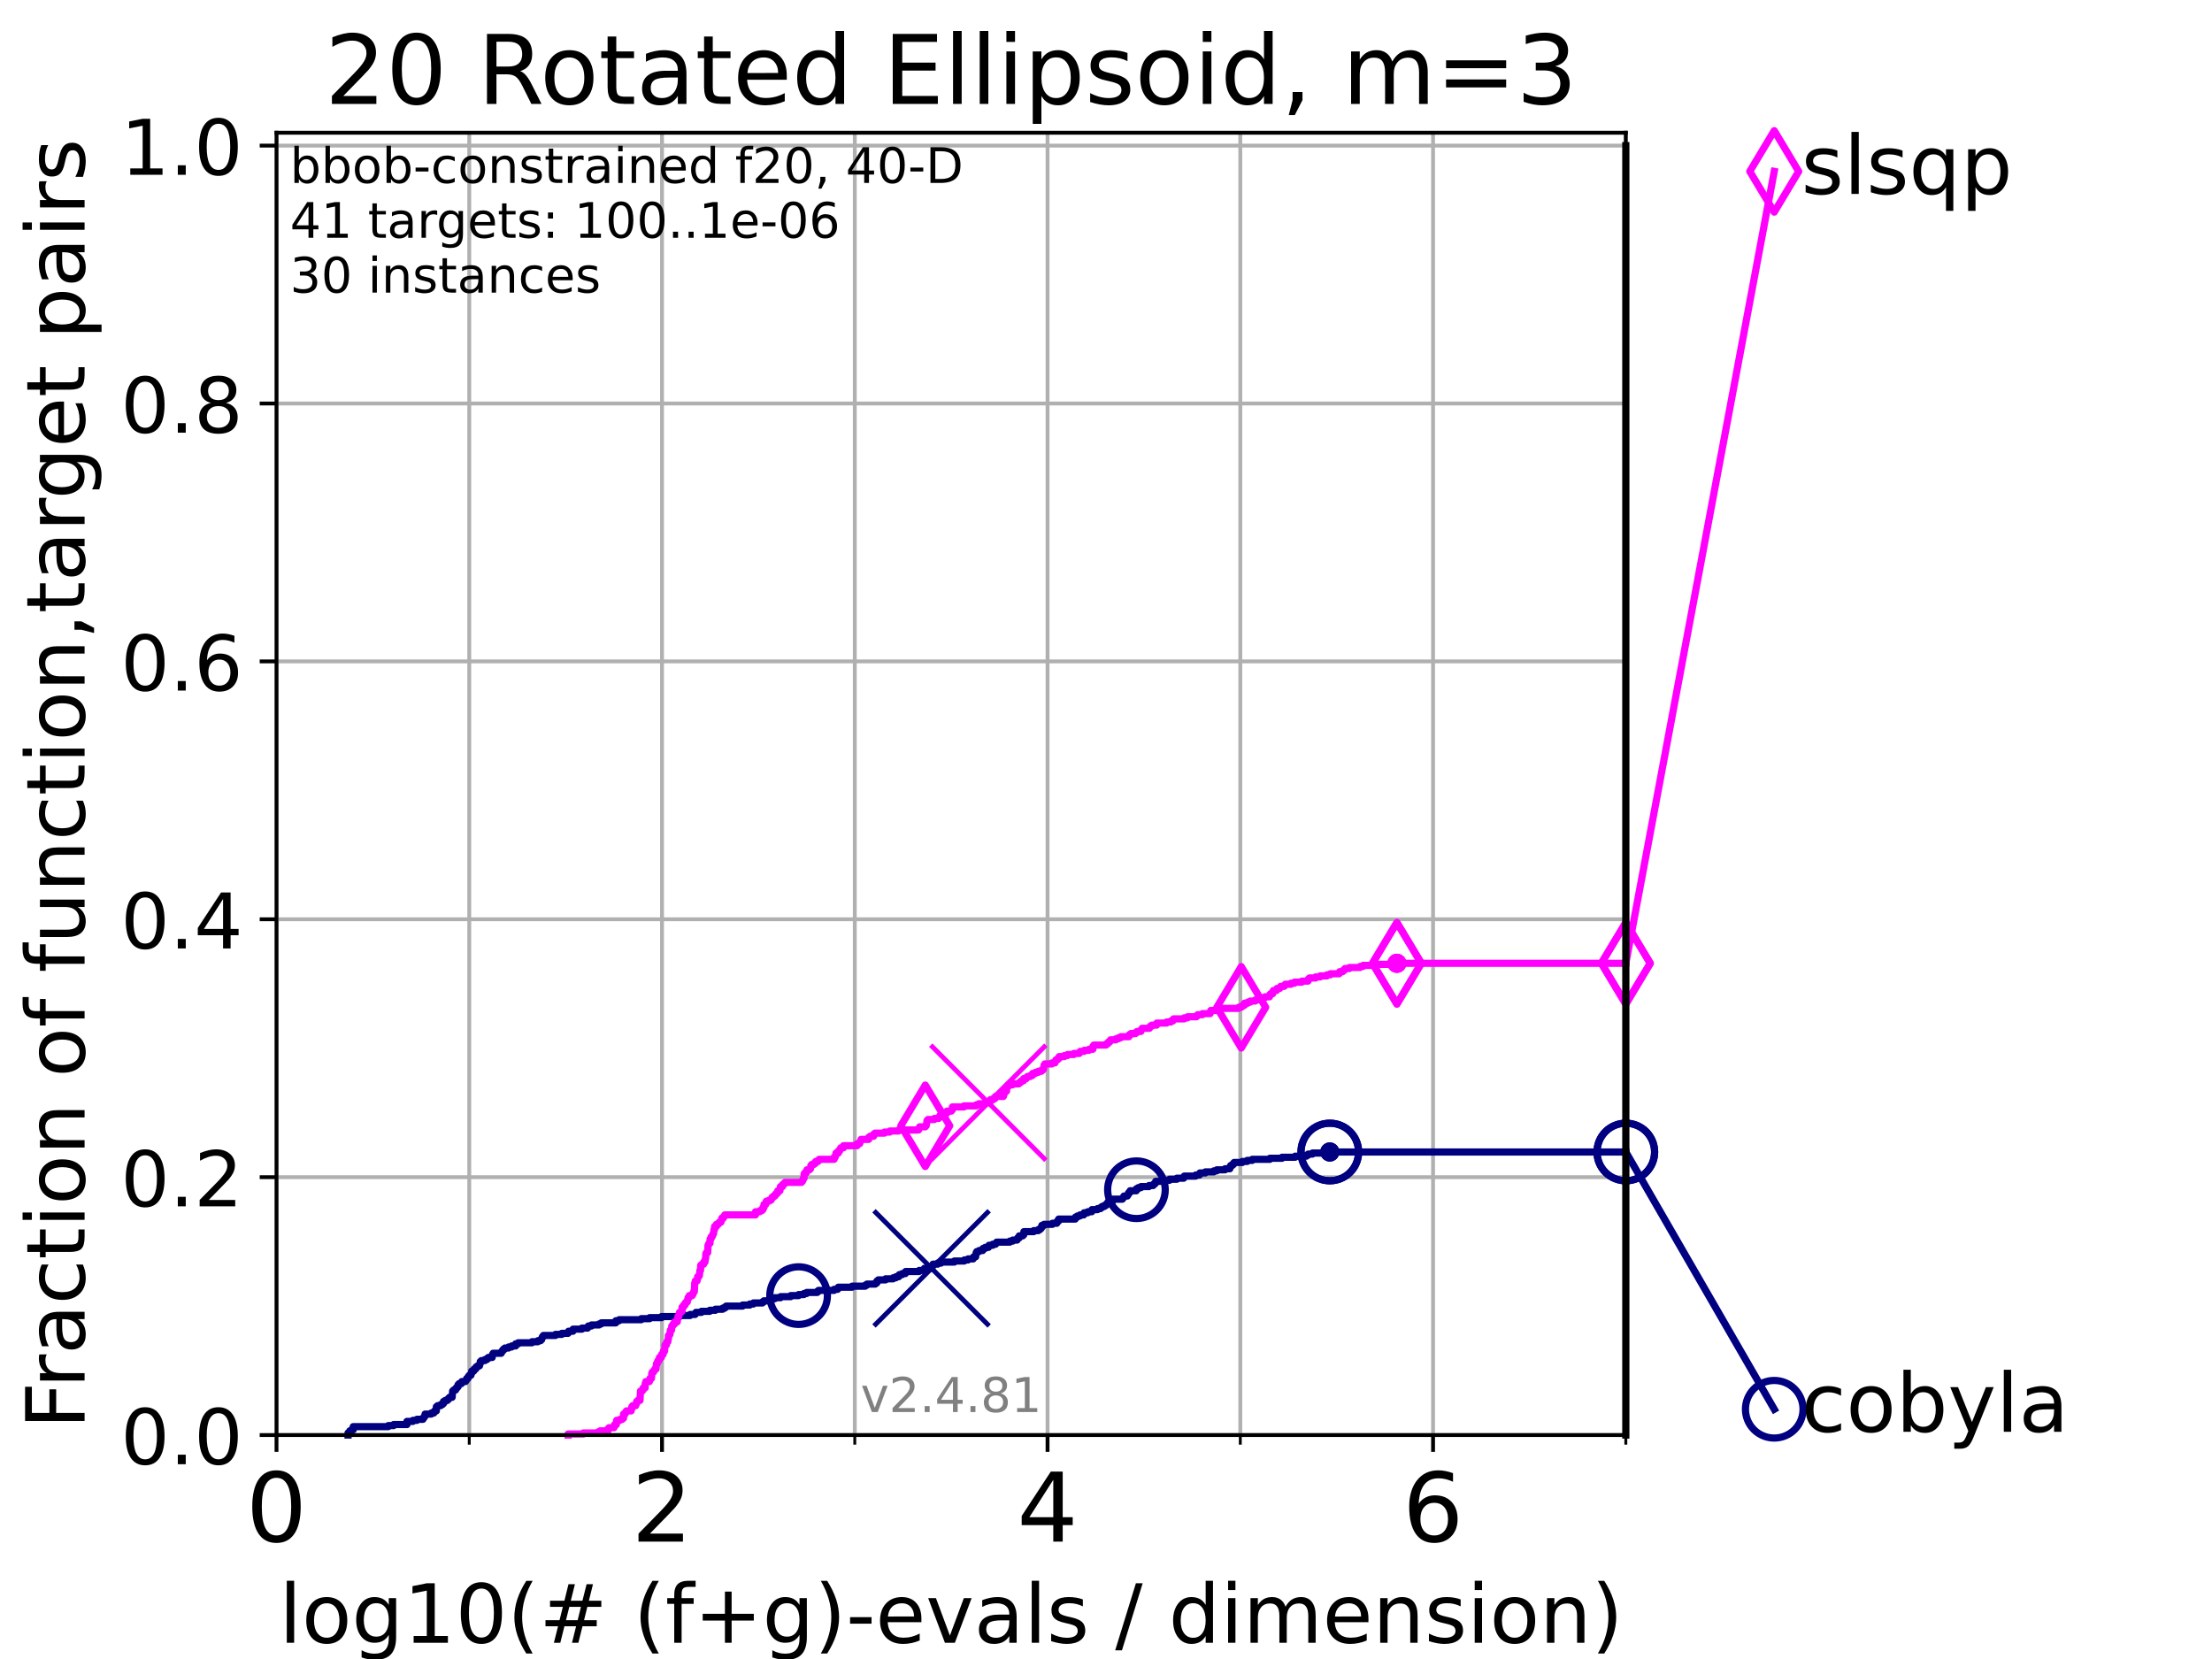 <?xml version="1.0" encoding="utf-8" standalone="no"?>
<!DOCTYPE svg PUBLIC "-//W3C//DTD SVG 1.1//EN"
  "http://www.w3.org/Graphics/SVG/1.1/DTD/svg11.dtd">
<!-- Created with matplotlib (https://matplotlib.org/) -->
<svg height="345.6pt" version="1.1" viewBox="0 0 460.8 345.6" width="460.8pt" xmlns="http://www.w3.org/2000/svg" xmlns:xlink="http://www.w3.org/1999/xlink">
 <defs>
  <style type="text/css">*{stroke-linecap:butt;stroke-linejoin:round;}</style>
 </defs>
 <g id="figure_1">
  <g id="patch_1">
   <path d="M 0 345.6 
L 460.8 345.6 
L 460.8 0 
L 0 0 
z
" style="fill:#ffffff;"/>
  </g>
  <g id="axes_1">
   <g id="patch_2">
    <path d="M 57.6 298.944 
L 338.688 298.944 
L 338.688 27.648 
L 57.6 27.648 
z
" style="fill:#ffffff;"/>
   </g>
   <g id="matplotlib.axis_1">
    <g id="xtick_1">
     <g id="line2d_1">
      <path clip-path="url(#p1d4c4ebe22)" d="M 57.6 298.944 
L 57.6 27.648 
" style="fill:none;stroke:#b0b0b0;stroke-linecap:square;stroke-width:0.8;"/>
     </g>
     <g id="line2d_2">
      <defs>
       <path d="M 0 0 
L 0 3.5 
" id="m9bb0cf0e00" style="stroke:#000000;stroke-width:0.8;"/>
      </defs>
      <g>
       <use style="stroke:#000000;stroke-width:0.8;" x="57.6" xlink:href="#m9bb0cf0e00" y="298.944"/>
      </g>
     </g>
     <g id="text_1">
      <!-- 0 -->
      <g transform="translate(51.237 321.141)scale(0.2 -0.2)">
       <defs>
        <path d="M 31.781 66.406 
Q 24.172 66.406 20.328 58.906 
Q 16.5 51.422 16.5 36.375 
Q 16.5 21.391 20.328 13.891 
Q 24.172 6.391 31.781 6.391 
Q 39.453 6.391 43.281 13.891 
Q 47.125 21.391 47.125 36.375 
Q 47.125 51.422 43.281 58.906 
Q 39.453 66.406 31.781 66.406 
z
M 31.781 74.219 
Q 44.047 74.219 50.516 64.516 
Q 56.984 54.828 56.984 36.375 
Q 56.984 17.969 50.516 8.266 
Q 44.047 -1.422 31.781 -1.422 
Q 19.531 -1.422 13.062 8.266 
Q 6.594 17.969 6.594 36.375 
Q 6.594 54.828 13.062 64.516 
Q 19.531 74.219 31.781 74.219 
z
" id="DejaVuSans-48"/>
       </defs>
       <use xlink:href="#DejaVuSans-48"/>
      </g>
     </g>
    </g>
    <g id="xtick_2">
     <g id="line2d_3">
      <path clip-path="url(#p1d4c4ebe22)" d="M 137.911 298.944 
L 137.911 27.648 
" style="fill:none;stroke:#b0b0b0;stroke-linecap:square;stroke-width:0.8;"/>
     </g>
     <g id="line2d_4">
      <g>
       <use style="stroke:#000000;stroke-width:0.8;" x="137.911" xlink:href="#m9bb0cf0e00" y="298.944"/>
      </g>
     </g>
     <g id="text_2">
      <!-- 2 -->
      <g transform="translate(131.548 321.141)scale(0.2 -0.2)">
       <defs>
        <path d="M 19.188 8.297 
L 53.609 8.297 
L 53.609 0 
L 7.328 0 
L 7.328 8.297 
Q 12.938 14.109 22.625 23.891 
Q 32.328 33.688 34.812 36.531 
Q 39.547 41.844 41.422 45.531 
Q 43.312 49.219 43.312 52.781 
Q 43.312 58.594 39.234 62.25 
Q 35.156 65.922 28.609 65.922 
Q 23.969 65.922 18.812 64.312 
Q 13.672 62.703 7.812 59.422 
L 7.812 69.391 
Q 13.766 71.781 18.938 73 
Q 24.125 74.219 28.422 74.219 
Q 39.75 74.219 46.484 68.547 
Q 53.219 62.891 53.219 53.422 
Q 53.219 48.922 51.531 44.891 
Q 49.859 40.875 45.406 35.406 
Q 44.188 33.984 37.641 27.219 
Q 31.109 20.453 19.188 8.297 
z
" id="DejaVuSans-50"/>
       </defs>
       <use xlink:href="#DejaVuSans-50"/>
      </g>
     </g>
    </g>
    <g id="xtick_3">
     <g id="line2d_5">
      <path clip-path="url(#p1d4c4ebe22)" d="M 218.222 298.944 
L 218.222 27.648 
" style="fill:none;stroke:#b0b0b0;stroke-linecap:square;stroke-width:0.8;"/>
     </g>
     <g id="line2d_6">
      <g>
       <use style="stroke:#000000;stroke-width:0.8;" x="218.222" xlink:href="#m9bb0cf0e00" y="298.944"/>
      </g>
     </g>
     <g id="text_3">
      <!-- 4 -->
      <g transform="translate(211.859 321.141)scale(0.2 -0.2)">
       <defs>
        <path d="M 37.797 64.312 
L 12.891 25.391 
L 37.797 25.391 
z
M 35.203 72.906 
L 47.609 72.906 
L 47.609 25.391 
L 58.016 25.391 
L 58.016 17.188 
L 47.609 17.188 
L 47.609 0 
L 37.797 0 
L 37.797 17.188 
L 4.891 17.188 
L 4.891 26.703 
z
" id="DejaVuSans-52"/>
       </defs>
       <use xlink:href="#DejaVuSans-52"/>
      </g>
     </g>
    </g>
    <g id="xtick_4">
     <g id="line2d_7">
      <path clip-path="url(#p1d4c4ebe22)" d="M 298.533 298.944 
L 298.533 27.648 
" style="fill:none;stroke:#b0b0b0;stroke-linecap:square;stroke-width:0.8;"/>
     </g>
     <g id="line2d_8">
      <g>
       <use style="stroke:#000000;stroke-width:0.8;" x="298.533" xlink:href="#m9bb0cf0e00" y="298.944"/>
      </g>
     </g>
     <g id="text_4">
      <!-- 6 -->
      <g transform="translate(292.17 321.141)scale(0.2 -0.2)">
       <defs>
        <path d="M 33.016 40.375 
Q 26.375 40.375 22.484 35.828 
Q 18.609 31.297 18.609 23.391 
Q 18.609 15.531 22.484 10.953 
Q 26.375 6.391 33.016 6.391 
Q 39.656 6.391 43.531 10.953 
Q 47.406 15.531 47.406 23.391 
Q 47.406 31.297 43.531 35.828 
Q 39.656 40.375 33.016 40.375 
z
M 52.594 71.297 
L 52.594 62.312 
Q 48.875 64.062 45.094 64.984 
Q 41.312 65.922 37.594 65.922 
Q 27.828 65.922 22.672 59.328 
Q 17.531 52.734 16.797 39.406 
Q 19.672 43.656 24.016 45.922 
Q 28.375 48.188 33.594 48.188 
Q 44.578 48.188 50.953 41.516 
Q 57.328 34.859 57.328 23.391 
Q 57.328 12.156 50.688 5.359 
Q 44.047 -1.422 33.016 -1.422 
Q 20.359 -1.422 13.672 8.266 
Q 6.984 17.969 6.984 36.375 
Q 6.984 53.656 15.188 63.938 
Q 23.391 74.219 37.203 74.219 
Q 40.922 74.219 44.703 73.484 
Q 48.484 72.75 52.594 71.297 
z
" id="DejaVuSans-54"/>
       </defs>
       <use xlink:href="#DejaVuSans-54"/>
      </g>
     </g>
    </g>
    <g id="xtick_5">
     <g id="line2d_9">
      <path clip-path="url(#p1d4c4ebe22)" d="M 97.755 298.944 
L 97.755 27.648 
" style="fill:none;stroke:#b0b0b0;stroke-linecap:square;stroke-width:0.8;"/>
     </g>
     <g id="line2d_10">
      <defs>
       <path d="M 0 0 
L 0 2 
" id="mad143a191d" style="stroke:#000000;stroke-width:0.6;"/>
      </defs>
      <g>
       <use style="stroke:#000000;stroke-width:0.6;" x="97.755" xlink:href="#mad143a191d" y="298.944"/>
      </g>
     </g>
    </g>
    <g id="xtick_6">
     <g id="line2d_11">
      <path clip-path="url(#p1d4c4ebe22)" d="M 178.066 298.944 
L 178.066 27.648 
" style="fill:none;stroke:#b0b0b0;stroke-linecap:square;stroke-width:0.8;"/>
     </g>
     <g id="line2d_12">
      <g>
       <use style="stroke:#000000;stroke-width:0.6;" x="178.066" xlink:href="#mad143a191d" y="298.944"/>
      </g>
     </g>
    </g>
    <g id="xtick_7">
     <g id="line2d_13">
      <path clip-path="url(#p1d4c4ebe22)" d="M 258.377 298.944 
L 258.377 27.648 
" style="fill:none;stroke:#b0b0b0;stroke-linecap:square;stroke-width:0.8;"/>
     </g>
     <g id="line2d_14">
      <g>
       <use style="stroke:#000000;stroke-width:0.6;" x="258.377" xlink:href="#mad143a191d" y="298.944"/>
      </g>
     </g>
    </g>
    <g id="xtick_8">
     <g id="line2d_15">
      <path clip-path="url(#p1d4c4ebe22)" d="M 338.688 298.944 
L 338.688 27.648 
" style="fill:none;stroke:#b0b0b0;stroke-linecap:square;stroke-width:0.8;"/>
     </g>
     <g id="line2d_16">
      <g>
       <use style="stroke:#000000;stroke-width:0.6;" x="338.688" xlink:href="#mad143a191d" y="298.944"/>
      </g>
     </g>
    </g>
    <g id="text_5">
     <!-- log10(# (f+g)-evals / dimension) -->
     <g transform="translate(58.145 342.218)scale(0.17 -0.17)">
      <defs>
       <path d="M 9.422 75.984 
L 18.406 75.984 
L 18.406 0 
L 9.422 0 
z
" id="DejaVuSans-108"/>
       <path d="M 30.609 48.391 
Q 23.391 48.391 19.188 42.75 
Q 14.984 37.109 14.984 27.297 
Q 14.984 17.484 19.156 11.844 
Q 23.344 6.203 30.609 6.203 
Q 37.797 6.203 41.984 11.859 
Q 46.188 17.531 46.188 27.297 
Q 46.188 37.016 41.984 42.703 
Q 37.797 48.391 30.609 48.391 
z
M 30.609 56 
Q 42.328 56 49.016 48.375 
Q 55.719 40.766 55.719 27.297 
Q 55.719 13.875 49.016 6.219 
Q 42.328 -1.422 30.609 -1.422 
Q 18.844 -1.422 12.172 6.219 
Q 5.516 13.875 5.516 27.297 
Q 5.516 40.766 12.172 48.375 
Q 18.844 56 30.609 56 
z
" id="DejaVuSans-111"/>
       <path d="M 45.406 27.984 
Q 45.406 37.75 41.375 43.109 
Q 37.359 48.484 30.078 48.484 
Q 22.859 48.484 18.828 43.109 
Q 14.797 37.75 14.797 27.984 
Q 14.797 18.266 18.828 12.891 
Q 22.859 7.516 30.078 7.516 
Q 37.359 7.516 41.375 12.891 
Q 45.406 18.266 45.406 27.984 
z
M 54.391 6.781 
Q 54.391 -7.172 48.188 -13.984 
Q 42 -20.797 29.203 -20.797 
Q 24.469 -20.797 20.266 -20.094 
Q 16.062 -19.391 12.109 -17.922 
L 12.109 -9.188 
Q 16.062 -11.328 19.922 -12.344 
Q 23.781 -13.375 27.781 -13.375 
Q 36.625 -13.375 41.016 -8.766 
Q 45.406 -4.156 45.406 5.172 
L 45.406 9.625 
Q 42.625 4.781 38.281 2.391 
Q 33.938 0 27.875 0 
Q 17.828 0 11.672 7.656 
Q 5.516 15.328 5.516 27.984 
Q 5.516 40.672 11.672 48.328 
Q 17.828 56 27.875 56 
Q 33.938 56 38.281 53.609 
Q 42.625 51.219 45.406 46.391 
L 45.406 54.688 
L 54.391 54.688 
z
" id="DejaVuSans-103"/>
       <path d="M 12.406 8.297 
L 28.516 8.297 
L 28.516 63.922 
L 10.984 60.406 
L 10.984 69.391 
L 28.422 72.906 
L 38.281 72.906 
L 38.281 8.297 
L 54.391 8.297 
L 54.391 0 
L 12.406 0 
z
" id="DejaVuSans-49"/>
       <path d="M 31 75.875 
Q 24.469 64.656 21.281 53.656 
Q 18.109 42.672 18.109 31.391 
Q 18.109 20.125 21.312 9.062 
Q 24.516 -2 31 -13.188 
L 23.188 -13.188 
Q 15.875 -1.703 12.234 9.375 
Q 8.594 20.453 8.594 31.391 
Q 8.594 42.281 12.203 53.312 
Q 15.828 64.359 23.188 75.875 
z
" id="DejaVuSans-40"/>
       <path d="M 51.125 44 
L 36.922 44 
L 32.812 27.688 
L 47.125 27.688 
z
M 43.797 71.781 
L 38.719 51.516 
L 52.984 51.516 
L 58.109 71.781 
L 65.922 71.781 
L 60.891 51.516 
L 76.125 51.516 
L 76.125 44 
L 58.984 44 
L 54.984 27.688 
L 70.516 27.688 
L 70.516 20.219 
L 53.078 20.219 
L 48 0 
L 40.188 0 
L 45.219 20.219 
L 30.906 20.219 
L 25.875 0 
L 18.016 0 
L 23.094 20.219 
L 7.719 20.219 
L 7.719 27.688 
L 24.906 27.688 
L 29 44 
L 13.281 44 
L 13.281 51.516 
L 30.906 51.516 
L 35.891 71.781 
z
" id="DejaVuSans-35"/>
       <path id="DejaVuSans-32"/>
       <path d="M 37.109 75.984 
L 37.109 68.5 
L 28.516 68.5 
Q 23.688 68.5 21.797 66.547 
Q 19.922 64.594 19.922 59.516 
L 19.922 54.688 
L 34.719 54.688 
L 34.719 47.703 
L 19.922 47.703 
L 19.922 0 
L 10.891 0 
L 10.891 47.703 
L 2.297 47.703 
L 2.297 54.688 
L 10.891 54.688 
L 10.891 58.5 
Q 10.891 67.625 15.141 71.797 
Q 19.391 75.984 28.609 75.984 
z
" id="DejaVuSans-102"/>
       <path d="M 46 62.703 
L 46 35.5 
L 73.188 35.5 
L 73.188 27.203 
L 46 27.203 
L 46 0 
L 37.797 0 
L 37.797 27.203 
L 10.594 27.203 
L 10.594 35.5 
L 37.797 35.5 
L 37.797 62.703 
z
" id="DejaVuSans-43"/>
       <path d="M 8.016 75.875 
L 15.828 75.875 
Q 23.141 64.359 26.781 53.312 
Q 30.422 42.281 30.422 31.391 
Q 30.422 20.453 26.781 9.375 
Q 23.141 -1.703 15.828 -13.188 
L 8.016 -13.188 
Q 14.5 -2 17.703 9.062 
Q 20.906 20.125 20.906 31.391 
Q 20.906 42.672 17.703 53.656 
Q 14.5 64.656 8.016 75.875 
z
" id="DejaVuSans-41"/>
       <path d="M 4.891 31.391 
L 31.203 31.391 
L 31.203 23.391 
L 4.891 23.391 
z
" id="DejaVuSans-45"/>
       <path d="M 56.203 29.594 
L 56.203 25.203 
L 14.891 25.203 
Q 15.484 15.922 20.484 11.062 
Q 25.484 6.203 34.422 6.203 
Q 39.594 6.203 44.453 7.469 
Q 49.312 8.734 54.109 11.281 
L 54.109 2.781 
Q 49.266 0.734 44.188 -0.344 
Q 39.109 -1.422 33.891 -1.422 
Q 20.797 -1.422 13.156 6.188 
Q 5.516 13.812 5.516 26.812 
Q 5.516 40.234 12.766 48.109 
Q 20.016 56 32.328 56 
Q 43.359 56 49.781 48.891 
Q 56.203 41.797 56.203 29.594 
z
M 47.219 32.234 
Q 47.125 39.594 43.094 43.984 
Q 39.062 48.391 32.422 48.391 
Q 24.906 48.391 20.391 44.141 
Q 15.875 39.891 15.188 32.172 
z
" id="DejaVuSans-101"/>
       <path d="M 2.984 54.688 
L 12.5 54.688 
L 29.594 8.797 
L 46.688 54.688 
L 56.203 54.688 
L 35.688 0 
L 23.484 0 
z
" id="DejaVuSans-118"/>
       <path d="M 34.281 27.484 
Q 23.391 27.484 19.188 25 
Q 14.984 22.516 14.984 16.5 
Q 14.984 11.719 18.141 8.906 
Q 21.297 6.109 26.703 6.109 
Q 34.188 6.109 38.703 11.406 
Q 43.219 16.703 43.219 25.484 
L 43.219 27.484 
z
M 52.203 31.203 
L 52.203 0 
L 43.219 0 
L 43.219 8.297 
Q 40.141 3.328 35.547 0.953 
Q 30.953 -1.422 24.312 -1.422 
Q 15.922 -1.422 10.953 3.297 
Q 6 8.016 6 15.922 
Q 6 25.141 12.172 29.828 
Q 18.359 34.516 30.609 34.516 
L 43.219 34.516 
L 43.219 35.406 
Q 43.219 41.609 39.141 45 
Q 35.062 48.391 27.688 48.391 
Q 23 48.391 18.547 47.266 
Q 14.109 46.141 10.016 43.891 
L 10.016 52.203 
Q 14.938 54.109 19.578 55.047 
Q 24.219 56 28.609 56 
Q 40.484 56 46.344 49.844 
Q 52.203 43.703 52.203 31.203 
z
" id="DejaVuSans-97"/>
       <path d="M 44.281 53.078 
L 44.281 44.578 
Q 40.484 46.531 36.375 47.5 
Q 32.281 48.484 27.875 48.484 
Q 21.188 48.484 17.844 46.438 
Q 14.5 44.391 14.5 40.281 
Q 14.5 37.156 16.891 35.375 
Q 19.281 33.594 26.516 31.984 
L 29.594 31.297 
Q 39.156 29.25 43.188 25.516 
Q 47.219 21.781 47.219 15.094 
Q 47.219 7.469 41.188 3.016 
Q 35.156 -1.422 24.609 -1.422 
Q 20.219 -1.422 15.453 -0.562 
Q 10.688 0.297 5.422 2 
L 5.422 11.281 
Q 10.406 8.688 15.234 7.391 
Q 20.062 6.109 24.812 6.109 
Q 31.156 6.109 34.562 8.281 
Q 37.984 10.453 37.984 14.406 
Q 37.984 18.062 35.516 20.016 
Q 33.062 21.969 24.703 23.781 
L 21.578 24.516 
Q 13.234 26.266 9.516 29.906 
Q 5.812 33.547 5.812 39.891 
Q 5.812 47.609 11.281 51.797 
Q 16.75 56 26.812 56 
Q 31.781 56 36.172 55.266 
Q 40.578 54.547 44.281 53.078 
z
" id="DejaVuSans-115"/>
       <path d="M 25.391 72.906 
L 33.688 72.906 
L 8.297 -9.281 
L 0 -9.281 
z
" id="DejaVuSans-47"/>
       <path d="M 45.406 46.391 
L 45.406 75.984 
L 54.391 75.984 
L 54.391 0 
L 45.406 0 
L 45.406 8.203 
Q 42.578 3.328 38.25 0.953 
Q 33.938 -1.422 27.875 -1.422 
Q 17.969 -1.422 11.734 6.484 
Q 5.516 14.406 5.516 27.297 
Q 5.516 40.188 11.734 48.094 
Q 17.969 56 27.875 56 
Q 33.938 56 38.25 53.625 
Q 42.578 51.266 45.406 46.391 
z
M 14.797 27.297 
Q 14.797 17.391 18.875 11.75 
Q 22.953 6.109 30.078 6.109 
Q 37.203 6.109 41.297 11.75 
Q 45.406 17.391 45.406 27.297 
Q 45.406 37.203 41.297 42.844 
Q 37.203 48.484 30.078 48.484 
Q 22.953 48.484 18.875 42.844 
Q 14.797 37.203 14.797 27.297 
z
" id="DejaVuSans-100"/>
       <path d="M 9.422 54.688 
L 18.406 54.688 
L 18.406 0 
L 9.422 0 
z
M 9.422 75.984 
L 18.406 75.984 
L 18.406 64.594 
L 9.422 64.594 
z
" id="DejaVuSans-105"/>
       <path d="M 52 44.188 
Q 55.375 50.25 60.062 53.125 
Q 64.75 56 71.094 56 
Q 79.641 56 84.281 50.016 
Q 88.922 44.047 88.922 33.016 
L 88.922 0 
L 79.891 0 
L 79.891 32.719 
Q 79.891 40.578 77.094 44.375 
Q 74.312 48.188 68.609 48.188 
Q 61.625 48.188 57.562 43.547 
Q 53.516 38.922 53.516 30.906 
L 53.516 0 
L 44.484 0 
L 44.484 32.719 
Q 44.484 40.625 41.703 44.406 
Q 38.922 48.188 33.109 48.188 
Q 26.219 48.188 22.156 43.531 
Q 18.109 38.875 18.109 30.906 
L 18.109 0 
L 9.078 0 
L 9.078 54.688 
L 18.109 54.688 
L 18.109 46.188 
Q 21.188 51.219 25.484 53.609 
Q 29.781 56 35.688 56 
Q 41.656 56 45.828 52.969 
Q 50 49.953 52 44.188 
z
" id="DejaVuSans-109"/>
       <path d="M 54.891 33.016 
L 54.891 0 
L 45.906 0 
L 45.906 32.719 
Q 45.906 40.484 42.875 44.328 
Q 39.844 48.188 33.797 48.188 
Q 26.516 48.188 22.312 43.547 
Q 18.109 38.922 18.109 30.906 
L 18.109 0 
L 9.078 0 
L 9.078 54.688 
L 18.109 54.688 
L 18.109 46.188 
Q 21.344 51.125 25.703 53.562 
Q 30.078 56 35.797 56 
Q 45.219 56 50.047 50.172 
Q 54.891 44.344 54.891 33.016 
z
" id="DejaVuSans-110"/>
      </defs>
      <use xlink:href="#DejaVuSans-108"/>
      <use x="27.783" xlink:href="#DejaVuSans-111"/>
      <use x="88.965" xlink:href="#DejaVuSans-103"/>
      <use x="152.441" xlink:href="#DejaVuSans-49"/>
      <use x="216.064" xlink:href="#DejaVuSans-48"/>
      <use x="279.688" xlink:href="#DejaVuSans-40"/>
      <use x="318.701" xlink:href="#DejaVuSans-35"/>
      <use x="402.49" xlink:href="#DejaVuSans-32"/>
      <use x="434.277" xlink:href="#DejaVuSans-40"/>
      <use x="473.291" xlink:href="#DejaVuSans-102"/>
      <use x="508.496" xlink:href="#DejaVuSans-43"/>
      <use x="592.285" xlink:href="#DejaVuSans-103"/>
      <use x="655.762" xlink:href="#DejaVuSans-41"/>
      <use x="694.775" xlink:href="#DejaVuSans-45"/>
      <use x="730.859" xlink:href="#DejaVuSans-101"/>
      <use x="792.383" xlink:href="#DejaVuSans-118"/>
      <use x="851.562" xlink:href="#DejaVuSans-97"/>
      <use x="912.842" xlink:href="#DejaVuSans-108"/>
      <use x="940.625" xlink:href="#DejaVuSans-115"/>
      <use x="992.725" xlink:href="#DejaVuSans-32"/>
      <use x="1024.512" xlink:href="#DejaVuSans-47"/>
      <use x="1058.203" xlink:href="#DejaVuSans-32"/>
      <use x="1089.99" xlink:href="#DejaVuSans-100"/>
      <use x="1153.467" xlink:href="#DejaVuSans-105"/>
      <use x="1181.25" xlink:href="#DejaVuSans-109"/>
      <use x="1278.662" xlink:href="#DejaVuSans-101"/>
      <use x="1340.186" xlink:href="#DejaVuSans-110"/>
      <use x="1403.564" xlink:href="#DejaVuSans-115"/>
      <use x="1455.664" xlink:href="#DejaVuSans-105"/>
      <use x="1483.447" xlink:href="#DejaVuSans-111"/>
      <use x="1544.629" xlink:href="#DejaVuSans-110"/>
      <use x="1608.008" xlink:href="#DejaVuSans-41"/>
     </g>
    </g>
   </g>
   <g id="matplotlib.axis_2">
    <g id="ytick_1">
     <g id="line2d_17">
      <path clip-path="url(#p1d4c4ebe22)" d="M 57.6 298.944 
L 338.688 298.944 
" style="fill:none;stroke:#b0b0b0;stroke-linecap:square;stroke-width:0.8;"/>
     </g>
     <g id="line2d_18">
      <defs>
       <path d="M 0 0 
L -3.5 0 
" id="mf0dc058f2c" style="stroke:#000000;stroke-width:0.8;"/>
      </defs>
      <g>
       <use style="stroke:#000000;stroke-width:0.8;" x="57.6" xlink:href="#mf0dc058f2c" y="298.944"/>
      </g>
     </g>
     <g id="text_6">
      <!-- 0.0 -->
      <g transform="translate(25.155 305.023)scale(0.16 -0.16)">
       <defs>
        <path d="M 10.688 12.406 
L 21 12.406 
L 21 0 
L 10.688 0 
z
" id="DejaVuSans-46"/>
       </defs>
       <use xlink:href="#DejaVuSans-48"/>
       <use x="63.623" xlink:href="#DejaVuSans-46"/>
       <use x="95.41" xlink:href="#DejaVuSans-48"/>
      </g>
     </g>
    </g>
    <g id="ytick_2">
     <g id="line2d_19">
      <path clip-path="url(#p1d4c4ebe22)" d="M 57.6 245.222 
L 338.688 245.222 
" style="fill:none;stroke:#b0b0b0;stroke-linecap:square;stroke-width:0.8;"/>
     </g>
     <g id="line2d_20">
      <g>
       <use style="stroke:#000000;stroke-width:0.8;" x="57.6" xlink:href="#mf0dc058f2c" y="245.222"/>
      </g>
     </g>
     <g id="text_7">
      <!-- 0.2 -->
      <g transform="translate(25.155 251.301)scale(0.16 -0.16)">
       <use xlink:href="#DejaVuSans-48"/>
       <use x="63.623" xlink:href="#DejaVuSans-46"/>
       <use x="95.41" xlink:href="#DejaVuSans-50"/>
      </g>
     </g>
    </g>
    <g id="ytick_3">
     <g id="line2d_21">
      <path clip-path="url(#p1d4c4ebe22)" d="M 57.6 191.5 
L 338.688 191.5 
" style="fill:none;stroke:#b0b0b0;stroke-linecap:square;stroke-width:0.8;"/>
     </g>
     <g id="line2d_22">
      <g>
       <use style="stroke:#000000;stroke-width:0.8;" x="57.6" xlink:href="#mf0dc058f2c" y="191.5"/>
      </g>
     </g>
     <g id="text_8">
      <!-- 0.4 -->
      <g transform="translate(25.155 197.579)scale(0.16 -0.16)">
       <use xlink:href="#DejaVuSans-48"/>
       <use x="63.623" xlink:href="#DejaVuSans-46"/>
       <use x="95.41" xlink:href="#DejaVuSans-52"/>
      </g>
     </g>
    </g>
    <g id="ytick_4">
     <g id="line2d_23">
      <path clip-path="url(#p1d4c4ebe22)" d="M 57.6 137.778 
L 338.688 137.778 
" style="fill:none;stroke:#b0b0b0;stroke-linecap:square;stroke-width:0.8;"/>
     </g>
     <g id="line2d_24">
      <g>
       <use style="stroke:#000000;stroke-width:0.8;" x="57.6" xlink:href="#mf0dc058f2c" y="137.778"/>
      </g>
     </g>
     <g id="text_9">
      <!-- 0.6 -->
      <g transform="translate(25.155 143.857)scale(0.16 -0.16)">
       <use xlink:href="#DejaVuSans-48"/>
       <use x="63.623" xlink:href="#DejaVuSans-46"/>
       <use x="95.41" xlink:href="#DejaVuSans-54"/>
      </g>
     </g>
    </g>
    <g id="ytick_5">
     <g id="line2d_25">
      <path clip-path="url(#p1d4c4ebe22)" d="M 57.6 84.056 
L 338.688 84.056 
" style="fill:none;stroke:#b0b0b0;stroke-linecap:square;stroke-width:0.8;"/>
     </g>
     <g id="line2d_26">
      <g>
       <use style="stroke:#000000;stroke-width:0.8;" x="57.6" xlink:href="#mf0dc058f2c" y="84.056"/>
      </g>
     </g>
     <g id="text_10">
      <!-- 0.8 -->
      <g transform="translate(25.155 90.135)scale(0.16 -0.16)">
       <defs>
        <path d="M 31.781 34.625 
Q 24.75 34.625 20.719 30.859 
Q 16.703 27.094 16.703 20.516 
Q 16.703 13.922 20.719 10.156 
Q 24.75 6.391 31.781 6.391 
Q 38.812 6.391 42.859 10.172 
Q 46.922 13.969 46.922 20.516 
Q 46.922 27.094 42.891 30.859 
Q 38.875 34.625 31.781 34.625 
z
M 21.922 38.812 
Q 15.578 40.375 12.031 44.719 
Q 8.5 49.078 8.5 55.328 
Q 8.5 64.062 14.719 69.141 
Q 20.953 74.219 31.781 74.219 
Q 42.672 74.219 48.875 69.141 
Q 55.078 64.062 55.078 55.328 
Q 55.078 49.078 51.531 44.719 
Q 48 40.375 41.703 38.812 
Q 48.828 37.156 52.797 32.312 
Q 56.781 27.484 56.781 20.516 
Q 56.781 9.906 50.312 4.234 
Q 43.844 -1.422 31.781 -1.422 
Q 19.734 -1.422 13.25 4.234 
Q 6.781 9.906 6.781 20.516 
Q 6.781 27.484 10.781 32.312 
Q 14.797 37.156 21.922 38.812 
z
M 18.312 54.391 
Q 18.312 48.734 21.844 45.562 
Q 25.391 42.391 31.781 42.391 
Q 38.141 42.391 41.719 45.562 
Q 45.312 48.734 45.312 54.391 
Q 45.312 60.062 41.719 63.234 
Q 38.141 66.406 31.781 66.406 
Q 25.391 66.406 21.844 63.234 
Q 18.312 60.062 18.312 54.391 
z
" id="DejaVuSans-56"/>
       </defs>
       <use xlink:href="#DejaVuSans-48"/>
       <use x="63.623" xlink:href="#DejaVuSans-46"/>
       <use x="95.41" xlink:href="#DejaVuSans-56"/>
      </g>
     </g>
    </g>
    <g id="ytick_6">
     <g id="line2d_27">
      <path clip-path="url(#p1d4c4ebe22)" d="M 57.6 30.334 
L 338.688 30.334 
" style="fill:none;stroke:#b0b0b0;stroke-linecap:square;stroke-width:0.8;"/>
     </g>
     <g id="line2d_28">
      <g>
       <use style="stroke:#000000;stroke-width:0.8;" x="57.6" xlink:href="#mf0dc058f2c" y="30.334"/>
      </g>
     </g>
     <g id="text_11">
      <!-- 1.0 -->
      <g transform="translate(25.155 36.413)scale(0.16 -0.16)">
       <use xlink:href="#DejaVuSans-49"/>
       <use x="63.623" xlink:href="#DejaVuSans-46"/>
       <use x="95.41" xlink:href="#DejaVuSans-48"/>
      </g>
     </g>
    </g>
    <g id="text_12">
     <!-- Fraction of function,target pairs -->
     <g transform="translate(17.62 297.681)rotate(-90)scale(0.17 -0.17)">
      <defs>
       <path d="M 9.812 72.906 
L 51.703 72.906 
L 51.703 64.594 
L 19.672 64.594 
L 19.672 43.109 
L 48.578 43.109 
L 48.578 34.812 
L 19.672 34.812 
L 19.672 0 
L 9.812 0 
z
" id="DejaVuSans-70"/>
       <path d="M 41.109 46.297 
Q 39.594 47.172 37.812 47.578 
Q 36.031 48 33.891 48 
Q 26.266 48 22.188 43.047 
Q 18.109 38.094 18.109 28.812 
L 18.109 0 
L 9.078 0 
L 9.078 54.688 
L 18.109 54.688 
L 18.109 46.188 
Q 20.953 51.172 25.484 53.578 
Q 30.031 56 36.531 56 
Q 37.453 56 38.578 55.875 
Q 39.703 55.766 41.062 55.516 
z
" id="DejaVuSans-114"/>
       <path d="M 48.781 52.594 
L 48.781 44.188 
Q 44.969 46.297 41.141 47.344 
Q 37.312 48.391 33.406 48.391 
Q 24.656 48.391 19.812 42.844 
Q 14.984 37.312 14.984 27.297 
Q 14.984 17.281 19.812 11.734 
Q 24.656 6.203 33.406 6.203 
Q 37.312 6.203 41.141 7.25 
Q 44.969 8.297 48.781 10.406 
L 48.781 2.094 
Q 45.016 0.344 40.984 -0.531 
Q 36.969 -1.422 32.422 -1.422 
Q 20.062 -1.422 12.781 6.344 
Q 5.516 14.109 5.516 27.297 
Q 5.516 40.672 12.859 48.328 
Q 20.219 56 33.016 56 
Q 37.156 56 41.109 55.141 
Q 45.062 54.297 48.781 52.594 
z
" id="DejaVuSans-99"/>
       <path d="M 18.312 70.219 
L 18.312 54.688 
L 36.812 54.688 
L 36.812 47.703 
L 18.312 47.703 
L 18.312 18.016 
Q 18.312 11.328 20.141 9.422 
Q 21.969 7.516 27.594 7.516 
L 36.812 7.516 
L 36.812 0 
L 27.594 0 
Q 17.188 0 13.234 3.875 
Q 9.281 7.766 9.281 18.016 
L 9.281 47.703 
L 2.688 47.703 
L 2.688 54.688 
L 9.281 54.688 
L 9.281 70.219 
z
" id="DejaVuSans-116"/>
       <path d="M 8.5 21.578 
L 8.5 54.688 
L 17.484 54.688 
L 17.484 21.922 
Q 17.484 14.156 20.5 10.266 
Q 23.531 6.391 29.594 6.391 
Q 36.859 6.391 41.078 11.031 
Q 45.312 15.672 45.312 23.688 
L 45.312 54.688 
L 54.297 54.688 
L 54.297 0 
L 45.312 0 
L 45.312 8.406 
Q 42.047 3.422 37.719 1 
Q 33.406 -1.422 27.688 -1.422 
Q 18.266 -1.422 13.375 4.438 
Q 8.5 10.297 8.5 21.578 
z
M 31.109 56 
z
" id="DejaVuSans-117"/>
       <path d="M 11.719 12.406 
L 22.016 12.406 
L 22.016 4 
L 14.016 -11.625 
L 7.719 -11.625 
L 11.719 4 
z
" id="DejaVuSans-44"/>
       <path d="M 18.109 8.203 
L 18.109 -20.797 
L 9.078 -20.797 
L 9.078 54.688 
L 18.109 54.688 
L 18.109 46.391 
Q 20.953 51.266 25.266 53.625 
Q 29.594 56 35.594 56 
Q 45.562 56 51.781 48.094 
Q 58.016 40.188 58.016 27.297 
Q 58.016 14.406 51.781 6.484 
Q 45.562 -1.422 35.594 -1.422 
Q 29.594 -1.422 25.266 0.953 
Q 20.953 3.328 18.109 8.203 
z
M 48.688 27.297 
Q 48.688 37.203 44.609 42.844 
Q 40.531 48.484 33.406 48.484 
Q 26.266 48.484 22.188 42.844 
Q 18.109 37.203 18.109 27.297 
Q 18.109 17.391 22.188 11.75 
Q 26.266 6.109 33.406 6.109 
Q 40.531 6.109 44.609 11.75 
Q 48.688 17.391 48.688 27.297 
z
" id="DejaVuSans-112"/>
      </defs>
      <use xlink:href="#DejaVuSans-70"/>
      <use x="50.27" xlink:href="#DejaVuSans-114"/>
      <use x="91.383" xlink:href="#DejaVuSans-97"/>
      <use x="152.662" xlink:href="#DejaVuSans-99"/>
      <use x="207.643" xlink:href="#DejaVuSans-116"/>
      <use x="246.852" xlink:href="#DejaVuSans-105"/>
      <use x="274.635" xlink:href="#DejaVuSans-111"/>
      <use x="335.816" xlink:href="#DejaVuSans-110"/>
      <use x="399.195" xlink:href="#DejaVuSans-32"/>
      <use x="430.982" xlink:href="#DejaVuSans-111"/>
      <use x="492.164" xlink:href="#DejaVuSans-102"/>
      <use x="527.369" xlink:href="#DejaVuSans-32"/>
      <use x="559.156" xlink:href="#DejaVuSans-102"/>
      <use x="594.361" xlink:href="#DejaVuSans-117"/>
      <use x="657.74" xlink:href="#DejaVuSans-110"/>
      <use x="721.119" xlink:href="#DejaVuSans-99"/>
      <use x="776.1" xlink:href="#DejaVuSans-116"/>
      <use x="815.309" xlink:href="#DejaVuSans-105"/>
      <use x="843.092" xlink:href="#DejaVuSans-111"/>
      <use x="904.273" xlink:href="#DejaVuSans-110"/>
      <use x="967.652" xlink:href="#DejaVuSans-44"/>
      <use x="999.439" xlink:href="#DejaVuSans-116"/>
      <use x="1038.648" xlink:href="#DejaVuSans-97"/>
      <use x="1099.928" xlink:href="#DejaVuSans-114"/>
      <use x="1139.291" xlink:href="#DejaVuSans-103"/>
      <use x="1202.768" xlink:href="#DejaVuSans-101"/>
      <use x="1264.291" xlink:href="#DejaVuSans-116"/>
      <use x="1303.5" xlink:href="#DejaVuSans-32"/>
      <use x="1335.287" xlink:href="#DejaVuSans-112"/>
      <use x="1398.764" xlink:href="#DejaVuSans-97"/>
      <use x="1460.043" xlink:href="#DejaVuSans-105"/>
      <use x="1487.826" xlink:href="#DejaVuSans-114"/>
      <use x="1528.939" xlink:href="#DejaVuSans-115"/>
     </g>
    </g>
   </g>
   <g id="line2d_29">
    <defs>
     <path d="M 0 1.5 
C 0.398 1.5 0.779 1.342 1.061 1.061 
C 1.342 0.779 1.5 0.398 1.5 0 
C 1.5 -0.398 1.342 -0.779 1.061 -1.061 
C 0.779 -1.342 0.398 -1.5 0 -1.5 
C -0.398 -1.5 -0.779 -1.342 -1.061 -1.061 
C -1.342 -0.779 -1.5 -0.398 -1.5 0 
C -1.5 0.398 -1.342 0.779 -1.061 1.061 
C -0.779 1.342 -0.398 1.5 0 1.5 
z
" id="m749db00388" style="stroke:#000080;"/>
    </defs>
    <g>
     <use style="fill:#000080;stroke:#000080;" x="277.022" xlink:href="#m749db00388" y="239.981"/>
     <use style="fill:#000080;stroke:#000080;" x="277.022" xlink:href="#m749db00388" y="239.981"/>
    </g>
   </g>
   <g id="line2d_30">
    <path d="M 72.5 298.944 
L 72.5 298.507 
L 72.868 298.507 
L 72.868 298.07 
L 73.227 298.07 
L 73.227 297.852 
L 73.579 297.852 
L 73.579 297.197 
L 80.881 297.197 
L 80.881 296.979 
L 81.993 296.979 
L 81.993 296.76 
L 84.773 296.76 
L 84.773 296.105 
L 86.013 296.105 
L 86.013 295.887 
L 86.847 295.887 
L 86.847 295.668 
L 88.105 295.668 
L 88.105 295.45 
L 88.256 295.45 
L 88.256 295.232 
L 88.405 295.232 
L 88.405 295.013 
L 88.554 295.013 
L 88.554 294.576 
L 89.836 294.576 
L 89.836 294.358 
L 90.377 294.358 
L 90.377 294.14 
L 90.509 294.14 
L 90.509 293.921 
L 90.901 293.921 
L 90.901 293.048 
L 91.158 293.048 
L 91.158 292.829 
L 91.783 292.829 
L 91.783 292.611 
L 92.147 292.611 
L 92.147 292.393 
L 92.386 292.393 
L 92.386 291.956 
L 92.738 291.956 
L 92.738 291.737 
L 93.197 291.737 
L 93.197 291.519 
L 93.422 291.519 
L 93.422 291.301 
L 93.645 291.301 
L 93.645 291.082 
L 94.188 291.082 
L 94.295 289.772 
L 94.506 289.772 
L 94.506 289.554 
L 94.921 289.554 
L 95.023 289.117 
L 95.226 289.117 
L 95.226 288.898 
L 95.427 288.898 
L 95.427 288.462 
L 95.625 288.462 
L 95.625 288.243 
L 96.111 288.243 
L 96.206 287.807 
L 96.952 287.807 
L 96.952 287.588 
L 97.134 287.588 
L 97.224 287.151 
L 97.492 287.151 
L 97.58 286.715 
L 97.755 286.715 
L 97.755 286.496 
L 98.101 286.496 
L 98.186 286.059 
L 98.271 286.059 
L 98.271 285.623 
L 98.689 285.623 
L 98.772 285.186 
L 99.098 285.186 
L 99.178 284.749 
L 99.497 284.749 
L 99.497 284.531 
L 99.887 284.531 
L 99.964 284.094 
L 100.04 284.094 
L 100.04 283.657 
L 100.268 283.657 
L 100.268 283.439 
L 101.007 283.439 
L 101.007 283.22 
L 101.436 283.22 
L 101.436 283.002 
L 101.717 283.002 
L 101.717 282.784 
L 102.531 282.784 
L 102.597 282.129 
L 102.729 282.129 
L 102.729 281.91 
L 104.415 281.91 
L 104.415 281.692 
L 104.533 281.692 
L 104.533 281.473 
L 104.71 281.473 
L 104.71 281.255 
L 104.884 281.255 
L 104.884 281.037 
L 105.172 281.037 
L 105.172 280.818 
L 105.952 280.818 
L 105.952 280.6 
L 106.594 280.6 
L 106.594 280.382 
L 107.415 280.382 
L 107.415 279.945 
L 107.957 279.945 
L 107.957 279.726 
L 110.818 279.726 
L 110.818 279.508 
L 112.052 279.508 
L 112.052 279.29 
L 112.619 279.29 
L 112.619 279.071 
L 112.84 279.071 
L 112.914 278.634 
L 113.023 278.634 
L 113.023 278.416 
L 113.204 278.416 
L 113.204 278.198 
L 115.711 278.198 
L 115.711 277.979 
L 117.03 277.979 
L 117.03 277.761 
L 118.337 277.761 
L 118.444 277.324 
L 119.352 277.324 
L 119.377 276.887 
L 121.219 276.887 
L 121.219 276.669 
L 122.405 276.669 
L 122.405 276.451 
L 122.552 276.451 
L 122.552 276.232 
L 123.213 276.232 
L 123.213 276.014 
L 124.799 276.014 
L 124.799 275.796 
L 125.256 275.796 
L 125.256 275.577 
L 128.283 275.577 
L 128.283 275.14 
L 128.966 275.14 
L 128.966 274.922 
L 133.583 274.922 
L 133.583 274.704 
L 135.336 274.704 
L 135.336 274.485 
L 137.819 274.485 
L 137.819 274.267 
L 141.574 274.267 
L 141.574 274.048 
L 143.751 274.048 
L 143.751 273.83 
L 144.804 273.83 
L 144.804 273.612 
L 144.979 273.612 
L 144.979 273.393 
L 146.124 273.393 
L 146.124 273.175 
L 147.844 273.175 
L 147.844 272.957 
L 149.026 272.957 
L 149.026 272.738 
L 150.535 272.738 
L 150.535 272.52 
L 150.97 272.52 
L 150.97 272.301 
L 151.272 272.301 
L 151.272 272.083 
L 154.7 272.083 
L 154.7 271.865 
L 156.195 271.865 
L 156.195 271.646 
L 156.955 271.646 
L 156.955 271.428 
L 158.831 271.428 
L 158.831 271.209 
L 159.125 271.209 
L 159.125 270.991 
L 160.218 270.991 
L 160.286 270.554 
L 161.391 270.554 
L 161.391 270.336 
L 162.604 270.336 
L 162.604 270.118 
L 164.71 270.118 
L 164.71 269.899 
L 166.365 269.899 
L 166.365 269.681 
L 167.461 269.681 
L 167.461 269.462 
L 168.043 269.462 
L 168.043 269.244 
L 170.242 269.244 
L 170.242 269.026 
L 170.516 269.026 
L 170.516 268.807 
L 173.756 268.807 
L 173.756 268.589 
L 174.502 268.589 
L 174.502 268.371 
L 174.641 268.371 
L 174.641 268.152 
L 177.503 268.152 
L 177.503 267.934 
L 180.242 267.934 
L 180.242 267.715 
L 180.602 267.715 
L 180.602 267.497 
L 182.331 267.497 
L 182.331 267.279 
L 182.65 267.279 
L 182.696 266.842 
L 182.968 266.842 
L 182.968 266.623 
L 184.471 266.623 
L 184.471 266.405 
L 186.046 266.405 
L 186.046 266.187 
L 186.629 266.187 
L 186.629 265.968 
L 187.217 265.968 
L 187.217 265.75 
L 187.334 265.75 
L 187.334 265.532 
L 187.932 265.532 
L 187.932 265.313 
L 188.603 265.313 
L 188.668 264.876 
L 191.473 264.876 
L 191.473 264.658 
L 192.544 264.658 
L 192.567 264.221 
L 194.149 264.221 
L 194.234 263.566 
L 194.361 263.566 
L 194.361 263.348 
L 195.334 263.348 
L 195.334 263.129 
L 196.025 263.129 
L 196.025 262.911 
L 198.805 262.911 
L 198.805 262.693 
L 200.87 262.693 
L 200.87 262.474 
L 201.653 262.474 
L 201.653 262.256 
L 202.722 262.256 
L 202.824 261.819 
L 203.245 261.819 
L 203.353 260.946 
L 203.476 260.946 
L 203.476 260.727 
L 203.962 260.727 
L 203.962 260.509 
L 204.705 260.509 
L 204.775 260.072 
L 205.221 260.072 
L 205.221 259.854 
L 205.91 259.854 
L 206.012 259.417 
L 206.798 259.417 
L 206.798 259.198 
L 207.396 259.198 
L 207.396 258.98 
L 207.62 258.98 
L 207.62 258.762 
L 210.356 258.762 
L 210.356 258.543 
L 210.969 258.543 
L 210.969 258.325 
L 211.879 258.325 
L 211.879 258.107 
L 211.995 258.107 
L 211.995 257.888 
L 212.317 257.888 
L 212.324 257.451 
L 213.062 257.451 
L 213.062 257.233 
L 213.271 257.233 
L 213.292 256.578 
L 215.338 256.578 
L 215.338 256.36 
L 216.302 256.36 
L 216.302 256.141 
L 216.655 256.141 
L 216.655 255.923 
L 216.889 255.923 
L 216.889 255.704 
L 217.026 255.704 
L 217.036 255.268 
L 217.494 255.268 
L 217.494 255.049 
L 219.235 255.049 
L 219.235 254.831 
L 220.146 254.831 
L 220.239 254.394 
L 220.518 254.394 
L 220.539 253.957 
L 223.988 253.957 
L 224.059 253.521 
L 224.463 253.521 
L 224.463 253.302 
L 224.995 253.302 
L 224.995 253.084 
L 225.765 253.084 
L 225.834 252.647 
L 226.594 252.647 
L 226.594 252.429 
L 227.425 252.429 
L 227.458 251.992 
L 228.628 251.992 
L 228.628 251.773 
L 229.254 251.773 
L 229.254 251.555 
L 229.558 251.555 
L 229.558 251.337 
L 230.047 251.337 
L 230.047 251.118 
L 230.397 251.118 
L 230.397 250.9 
L 230.638 250.9 
L 230.638 250.682 
L 230.759 250.682 
L 230.759 250.463 
L 231.473 250.463 
L 231.473 250.245 
L 231.781 250.245 
L 231.844 249.808 
L 233.807 249.808 
L 233.807 249.59 
L 233.992 249.59 
L 233.992 249.371 
L 234.144 249.371 
L 234.144 249.153 
L 234.853 249.153 
L 234.853 248.935 
L 234.995 248.935 
L 235.093 248.498 
L 235.325 248.498 
L 235.421 248.061 
L 236.702 248.061 
L 236.741 247.624 
L 237.127 247.624 
L 237.127 247.406 
L 237.683 247.406 
L 237.683 247.187 
L 239.347 247.187 
L 239.347 246.969 
L 240.22 246.969 
L 240.22 246.751 
L 240.451 246.751 
L 240.451 246.532 
L 240.695 246.532 
L 240.754 246.096 
L 242.642 246.096 
L 242.642 245.877 
L 243.621 245.877 
L 243.621 245.659 
L 245.162 245.659 
L 245.162 245.44 
L 246.589 245.44 
L 246.698 245.004 
L 249.075 245.004 
L 249.075 244.785 
L 249.872 244.785 
L 249.955 244.348 
L 251.093 244.348 
L 251.093 244.13 
L 252.849 244.13 
L 252.849 243.912 
L 253.48 243.912 
L 253.48 243.693 
L 255.194 243.693 
L 255.194 243.475 
L 256.194 243.475 
L 256.236 243.038 
L 256.348 243.038 
L 256.348 242.82 
L 256.666 242.82 
L 256.666 242.601 
L 256.936 242.601 
L 256.936 242.383 
L 257.083 242.383 
L 257.083 242.165 
L 258.805 242.165 
L 258.805 241.946 
L 259.826 241.946 
L 259.826 241.728 
L 260.859 241.728 
L 260.859 241.51 
L 264.531 241.51 
L 264.531 241.291 
L 267.07 241.291 
L 267.07 241.073 
L 269.801 241.073 
L 269.801 240.854 
L 272.16 240.854 
L 272.16 240.636 
L 272.515 240.636 
L 272.515 240.418 
L 273.403 240.418 
L 273.403 240.199 
L 277.022 240.199 
L 277.022 239.981 
L 338.688 239.981 
L 338.688 239.981 
" style="fill:none;stroke:#000080;stroke-linecap:square;stroke-width:1.5;"/>
   </g>
   <g id="line2d_31">
    <defs>
     <path d="M 0 6 
C 1.591 6 3.117 5.368 4.243 4.243 
C 5.368 3.117 6 1.591 6 0 
C 6 -1.591 5.368 -3.117 4.243 -4.243 
C 3.117 -5.368 1.591 -6 0 -6 
C -1.591 -6 -3.117 -5.368 -4.243 -4.243 
C -5.368 -3.117 -6 -1.591 -6 0 
C -6 1.591 -5.368 3.117 -4.243 4.243 
C -3.117 5.368 -1.591 6 0 6 
z
" id="m530b3ba46a" style="stroke:#000080;stroke-width:1.5;"/>
    </defs>
    <g>
     <use style="fill-opacity:0;stroke:#000080;stroke-width:1.5;" x="166.365" xlink:href="#m530b3ba46a" y="269.899"/>
     <use style="fill-opacity:0;stroke:#000080;stroke-width:1.5;" x="236.741" xlink:href="#m530b3ba46a" y="247.843"/>
     <use style="fill-opacity:0;stroke:#000080;stroke-width:1.5;" x="277.022" xlink:href="#m530b3ba46a" y="239.981"/>
     <use style="fill-opacity:0;stroke:#000080;stroke-width:1.5;" x="277.022" xlink:href="#m530b3ba46a" y="239.981"/>
     <use style="fill-opacity:0;stroke:#000080;stroke-width:1.5;" x="338.688" xlink:href="#m530b3ba46a" y="239.981"/>
    </g>
   </g>
   <g id="line2d_32">
    <path style="fill:none;stroke:#000080;stroke-linecap:square;stroke-width:1.5;"/>
    <g/>
   </g>
   <g id="line2d_33">
    <path clip-path="url(#p1d4c4ebe22)" d="M 194.063 264.221 
" style="fill:none;stroke:#000080;stroke-linecap:square;stroke-width:1.5;"/>
    <defs>
     <path d="M -12 12 
L 12 -12 
M -12 -12 
L 12 12 
" id="mca07ded4d1" style="stroke:#000080;"/>
    </defs>
    <g clip-path="url(#p1d4c4ebe22)">
     <use style="fill:#000080;stroke:#000080;" x="194.063" xlink:href="#mca07ded4d1" y="264.221"/>
    </g>
   </g>
   <g id="line2d_34">
    <defs>
     <path d="M 0 1.5 
C 0.398 1.5 0.779 1.342 1.061 1.061 
C 1.342 0.779 1.5 0.398 1.5 0 
C 1.5 -0.398 1.342 -0.779 1.061 -1.061 
C 0.779 -1.342 0.398 -1.5 0 -1.5 
C -0.398 -1.5 -0.779 -1.342 -1.061 -1.061 
C -1.342 -0.779 -1.5 -0.398 -1.5 0 
C -1.5 0.398 -1.342 0.779 -1.061 1.061 
C -0.779 1.342 -0.398 1.5 0 1.5 
z
" id="m797f26211e" style="stroke:#ff00ff;"/>
    </defs>
    <g>
     <use style="fill:#ff00ff;stroke:#ff00ff;" x="291" xlink:href="#m797f26211e" y="200.672"/>
     <use style="fill:#ff00ff;stroke:#ff00ff;" x="291" xlink:href="#m797f26211e" y="200.672"/>
    </g>
   </g>
   <g id="line2d_35">
    <path d="M 118.351 298.944 
L 118.351 298.726 
L 121.512 298.726 
L 121.512 298.507 
L 124.604 298.507 
L 124.604 298.289 
L 125.02 298.289 
L 125.02 298.07 
L 126.657 298.07 
L 126.657 297.634 
L 126.872 297.634 
L 126.872 297.415 
L 127.892 297.415 
L 127.892 297.197 
L 128.016 297.197 
L 128.031 296.76 
L 128.404 296.76 
L 128.449 295.887 
L 129.147 295.887 
L 129.147 295.668 
L 129.637 295.668 
L 129.637 295.45 
L 129.888 295.45 
L 129.888 294.576 
L 130.223 294.576 
L 130.331 294.14 
L 130.492 294.14 
L 130.492 293.921 
L 131.478 293.921 
L 131.478 293.484 
L 131.616 293.484 
L 131.616 293.048 
L 131.778 293.048 
L 131.778 292.829 
L 132.428 292.829 
L 132.506 292.393 
L 132.624 292.393 
L 132.624 291.956 
L 132.847 291.956 
L 132.847 291.737 
L 133.325 291.737 
L 133.426 289.772 
L 133.8 289.772 
L 133.8 289.554 
L 133.981 289.554 
L 133.992 289.117 
L 134.402 289.117 
L 134.402 288.243 
L 134.535 288.243 
L 134.535 287.807 
L 135.286 287.807 
L 135.316 287.37 
L 135.402 287.37 
L 135.402 287.151 
L 135.711 287.151 
L 135.78 286.059 
L 135.864 286.059 
L 135.864 285.841 
L 136.127 285.841 
L 136.127 285.623 
L 136.266 285.623 
L 136.266 285.404 
L 136.419 285.404 
L 136.419 285.186 
L 136.678 285.186 
L 136.743 284.094 
L 136.915 284.094 
L 136.97 283.657 
L 137.062 283.657 
L 137.062 283.439 
L 137.303 283.439 
L 137.375 282.784 
L 137.775 282.784 
L 137.837 282.129 
L 138.145 282.129 
L 138.201 281.473 
L 138.439 281.473 
L 138.528 280.163 
L 138.836 280.163 
L 138.923 279.508 
L 139.127 279.508 
L 139.2 278.853 
L 139.249 278.853 
L 139.249 278.198 
L 139.414 278.198 
L 139.414 277.979 
L 139.569 277.979 
L 139.64 277.106 
L 139.887 277.106 
L 139.942 276.232 
L 140.135 276.232 
L 140.238 275.796 
L 140.548 275.796 
L 140.548 275.359 
L 141.087 275.359 
L 141.185 274.485 
L 141.239 274.485 
L 141.239 274.267 
L 141.393 274.267 
L 141.489 273.612 
L 141.546 273.612 
L 141.546 273.393 
L 141.862 273.393 
L 141.862 273.175 
L 142.093 273.175 
L 142.093 272.301 
L 142.365 272.301 
L 142.416 271.865 
L 142.71 271.865 
L 142.739 271.428 
L 142.95 271.428 
L 142.95 271.209 
L 143.186 271.209 
L 143.289 270.554 
L 143.321 270.554 
L 143.321 270.336 
L 143.553 270.336 
L 143.591 269.899 
L 144.197 269.899 
L 144.197 269.681 
L 144.339 269.681 
L 144.406 269.244 
L 144.528 269.244 
L 144.528 269.026 
L 144.653 269.026 
L 144.724 267.279 
L 144.78 267.279 
L 144.845 266.842 
L 145.213 266.842 
L 145.307 266.405 
L 145.324 266.405 
L 145.324 265.968 
L 145.548 265.968 
L 145.548 265.75 
L 145.694 265.75 
L 145.797 264.658 
L 145.935 264.658 
L 145.968 263.566 
L 146.243 263.566 
L 146.243 263.348 
L 146.588 263.348 
L 146.596 262.911 
L 146.867 262.911 
L 146.914 262.256 
L 146.982 262.256 
L 147.046 261.164 
L 147.134 261.164 
L 147.134 260.946 
L 147.427 260.946 
L 147.485 259.417 
L 147.583 259.417 
L 147.583 259.198 
L 147.695 259.198 
L 147.695 258.98 
L 147.913 258.98 
L 147.925 258.107 
L 148.103 258.107 
L 148.13 257.67 
L 148.323 257.67 
L 148.323 257.451 
L 148.452 257.451 
L 148.531 257.015 
L 148.649 257.015 
L 148.731 256.141 
L 148.859 256.141 
L 148.859 255.486 
L 149.244 255.486 
L 149.244 255.049 
L 149.626 255.049 
L 149.626 254.831 
L 149.83 254.831 
L 149.83 254.612 
L 150.175 254.612 
L 150.233 254.176 
L 150.359 254.176 
L 150.376 253.739 
L 150.695 253.739 
L 150.695 253.521 
L 150.837 253.521 
L 150.837 253.302 
L 150.988 253.302 
L 150.988 253.084 
L 157.382 253.084 
L 157.382 252.429 
L 158.262 252.429 
L 158.262 252.21 
L 158.703 252.21 
L 158.703 251.992 
L 158.926 251.992 
L 158.926 251.555 
L 159.145 251.555 
L 159.145 250.9 
L 159.517 250.9 
L 159.624 250.245 
L 160.15 250.245 
L 160.15 250.026 
L 160.609 250.026 
L 160.609 249.808 
L 160.74 249.808 
L 160.74 249.59 
L 160.866 249.59 
L 160.866 249.371 
L 161.142 249.371 
L 161.142 249.153 
L 161.438 249.153 
L 161.438 248.935 
L 161.558 248.935 
L 161.558 248.716 
L 161.819 248.716 
L 161.819 248.498 
L 162.021 248.498 
L 162.021 248.061 
L 162.47 248.061 
L 162.576 247.187 
L 163.001 247.187 
L 163.032 246.751 
L 163.286 246.751 
L 163.286 246.532 
L 163.523 246.532 
L 163.523 246.314 
L 166.965 246.314 
L 166.965 246.096 
L 167.166 246.096 
L 167.166 245.877 
L 167.286 245.877 
L 167.354 245.44 
L 167.508 245.44 
L 167.508 244.567 
L 167.627 244.567 
L 167.627 244.348 
L 167.961 244.348 
L 167.993 243.912 
L 168.093 243.912 
L 168.093 243.693 
L 168.633 243.693 
L 168.633 243.475 
L 168.848 243.475 
L 168.909 242.82 
L 169.048 242.82 
L 169.048 242.601 
L 169.51 242.601 
L 169.51 242.383 
L 169.836 242.383 
L 169.929 241.946 
L 170.427 241.946 
L 170.427 241.728 
L 170.641 241.728 
L 170.641 241.51 
L 173.76 241.51 
L 173.76 241.073 
L 173.984 241.073 
L 174.055 240.636 
L 174.156 240.636 
L 174.156 240.199 
L 174.642 240.199 
L 174.642 239.762 
L 174.916 239.762 
L 175.022 239.326 
L 175.152 239.326 
L 175.152 239.107 
L 175.718 239.107 
L 175.718 238.671 
L 178.562 238.671 
L 178.562 238.234 
L 179.095 238.234 
L 179.2 237.797 
L 179.269 237.797 
L 179.366 237.36 
L 180.953 237.36 
L 180.953 236.924 
L 181.235 236.924 
L 181.235 236.705 
L 181.988 236.705 
L 181.988 236.268 
L 182.266 236.268 
L 182.266 236.05 
L 184.251 236.05 
L 184.251 235.832 
L 185.354 235.832 
L 185.354 235.613 
L 187.178 235.613 
L 187.178 235.395 
L 191.354 235.395 
L 191.354 235.176 
L 191.479 235.176 
L 191.568 234.74 
L 192.752 234.74 
L 192.752 234.521 
L 192.948 234.521 
L 193.058 233.866 
L 193.072 233.866 
L 193.105 233.429 
L 193.296 233.429 
L 193.296 233.211 
L 194.63 233.211 
L 194.63 232.993 
L 195.545 232.993 
L 195.545 232.774 
L 195.784 232.774 
L 195.827 232.337 
L 196.215 232.337 
L 196.215 231.901 
L 197.249 231.901 
L 197.274 231.464 
L 198.177 231.464 
L 198.177 231.246 
L 198.374 231.246 
L 198.399 230.59 
L 200.818 230.59 
L 200.818 230.372 
L 203.349 230.372 
L 203.349 230.154 
L 203.905 230.154 
L 203.905 229.935 
L 205.149 229.935 
L 205.149 229.717 
L 206.161 229.717 
L 206.161 229.499 
L 206.312 229.499 
L 206.312 229.062 
L 206.935 229.062 
L 206.935 228.843 
L 207.277 228.843 
L 207.363 228.407 
L 209.027 228.407 
L 209.121 227.97 
L 209.179 227.97 
L 209.196 227.533 
L 209.299 227.533 
L 209.299 227.315 
L 209.681 227.315 
L 209.71 226.66 
L 209.807 226.66 
L 209.837 226.223 
L 210.182 226.223 
L 210.182 226.004 
L 210.921 226.004 
L 210.921 225.786 
L 212.245 225.786 
L 212.245 225.568 
L 212.526 225.568 
L 212.526 225.349 
L 212.794 225.349 
L 212.794 225.131 
L 213.238 225.131 
L 213.239 224.694 
L 213.8 224.694 
L 213.8 224.476 
L 214.007 224.476 
L 214.007 224.257 
L 214.629 224.257 
L 214.629 224.039 
L 215.08 224.039 
L 215.127 223.602 
L 215.71 223.602 
L 215.71 223.384 
L 216.298 223.384 
L 216.298 223.165 
L 216.941 223.165 
L 216.941 222.947 
L 217.21 222.947 
L 217.21 222.729 
L 217.399 222.729 
L 217.505 221.855 
L 217.655 221.855 
L 217.655 221.637 
L 219.127 221.637 
L 219.127 221.418 
L 219.772 221.418 
L 219.834 220.982 
L 219.976 220.982 
L 219.976 220.763 
L 220.316 220.763 
L 220.316 220.545 
L 220.578 220.545 
L 220.633 220.108 
L 221.721 220.108 
L 221.721 219.89 
L 222.375 219.89 
L 222.375 219.671 
L 223.703 219.671 
L 223.703 219.453 
L 224.832 219.453 
L 224.832 219.235 
L 225.023 219.235 
L 225.023 219.016 
L 225.853 219.016 
L 225.853 218.798 
L 226.848 218.798 
L 226.848 218.579 
L 227.663 218.579 
L 227.692 217.924 
L 227.853 217.924 
L 227.853 217.706 
L 230.4 217.706 
L 230.4 217.488 
L 230.702 217.488 
L 230.702 217.269 
L 230.927 217.269 
L 230.927 217.051 
L 231.188 217.051 
L 231.188 216.832 
L 231.352 216.832 
L 231.352 216.614 
L 232.448 216.614 
L 232.448 216.396 
L 233.003 216.396 
L 233.003 216.177 
L 233.502 216.177 
L 233.502 215.959 
L 235.179 215.959 
L 235.261 215.522 
L 235.592 215.522 
L 235.592 215.304 
L 236.568 215.304 
L 236.568 215.085 
L 236.866 215.085 
L 236.866 214.867 
L 237.673 214.867 
L 237.773 214.43 
L 237.92 214.43 
L 237.92 214.212 
L 239.452 214.212 
L 239.452 213.993 
L 239.604 213.993 
L 239.604 213.775 
L 239.927 213.775 
L 239.927 213.557 
L 240.94 213.557 
L 240.979 213.12 
L 243.015 213.12 
L 243.015 212.901 
L 243.894 212.901 
L 243.894 212.683 
L 244.333 212.683 
L 244.333 212.465 
L 244.481 212.465 
L 244.481 212.246 
L 246.711 212.246 
L 246.711 212.028 
L 247.389 212.028 
L 247.389 211.81 
L 249.24 211.81 
L 249.24 211.591 
L 249.52 211.591 
L 249.52 211.373 
L 250.498 211.373 
L 250.498 211.154 
L 252.096 211.154 
L 252.156 210.718 
L 252.229 210.718 
L 252.229 210.499 
L 253.508 210.499 
L 253.508 210.281 
L 253.902 210.281 
L 253.902 210.063 
L 258 210.063 
L 258 209.844 
L 258.573 209.844 
L 258.573 209.626 
L 258.881 209.626 
L 258.881 209.407 
L 259.256 209.407 
L 259.279 208.971 
L 259.949 208.971 
L 259.949 208.752 
L 260.475 208.752 
L 260.475 208.534 
L 261.484 208.534 
L 261.484 208.315 
L 261.941 208.315 
L 261.941 208.097 
L 262.552 208.097 
L 262.552 207.879 
L 263.489 207.879 
L 263.489 207.66 
L 264.454 207.66 
L 264.49 207.224 
L 264.705 207.224 
L 264.705 207.005 
L 265.123 207.005 
L 265.145 206.568 
L 265.254 206.568 
L 265.254 206.35 
L 265.915 206.35 
L 266.024 205.913 
L 266.587 205.913 
L 266.587 205.695 
L 266.771 205.695 
L 266.771 205.476 
L 267.517 205.476 
L 267.517 205.258 
L 267.754 205.258 
L 267.754 205.04 
L 268.915 205.04 
L 268.915 204.821 
L 269.649 204.821 
L 269.649 204.603 
L 271.19 204.603 
L 271.19 204.385 
L 272.487 204.385 
L 272.55 203.948 
L 272.78 203.948 
L 272.78 203.729 
L 274.068 203.729 
L 274.068 203.511 
L 275.021 203.511 
L 275.021 203.293 
L 276.42 203.293 
L 276.42 203.074 
L 277.13 203.074 
L 277.13 202.856 
L 278.971 202.856 
L 279.071 202.419 
L 279.697 202.419 
L 279.697 202.201 
L 279.976 202.201 
L 279.976 201.982 
L 280.18 201.982 
L 280.18 201.764 
L 281.106 201.764 
L 281.106 201.546 
L 283.316 201.546 
L 283.316 201.327 
L 283.937 201.327 
L 283.937 201.109 
L 285.848 201.109 
L 285.848 200.89 
L 291 200.89 
L 291 200.672 
L 338.688 200.672 
L 338.688 200.672 
" style="fill:none;stroke:#ff00ff;stroke-linecap:square;stroke-width:1.5;"/>
   </g>
   <g id="line2d_36">
    <defs>
     <path d="M -0 8.485 
L 5.091 0 
L 0 -8.485 
L -5.091 -0 
z
" id="mf3ae42cae1" style="stroke:#ff00ff;stroke-linejoin:miter;stroke-width:1.5;"/>
    </defs>
    <g>
     <use style="fill-opacity:0;stroke:#ff00ff;stroke-linejoin:miter;stroke-width:1.5;" x="192.752" xlink:href="#mf3ae42cae1" y="234.521"/>
     <use style="fill-opacity:0;stroke:#ff00ff;stroke-linejoin:miter;stroke-width:1.5;" x="258.573" xlink:href="#mf3ae42cae1" y="209.844"/>
     <use style="fill-opacity:0;stroke:#ff00ff;stroke-linejoin:miter;stroke-width:1.5;" x="291" xlink:href="#mf3ae42cae1" y="200.672"/>
     <use style="fill-opacity:0;stroke:#ff00ff;stroke-linejoin:miter;stroke-width:1.5;" x="291" xlink:href="#mf3ae42cae1" y="200.672"/>
     <use style="fill-opacity:0;stroke:#ff00ff;stroke-linejoin:miter;stroke-width:1.5;" x="338.688" xlink:href="#mf3ae42cae1" y="200.672"/>
    </g>
   </g>
   <g id="line2d_37">
    <path style="fill:none;stroke:#ff00ff;stroke-linecap:square;stroke-width:1.5;"/>
    <g/>
   </g>
   <g id="line2d_38">
    <path clip-path="url(#p1d4c4ebe22)" d="M 205.888 229.717 
" style="fill:none;stroke:#ff00ff;stroke-linecap:square;stroke-width:1.5;"/>
    <defs>
     <path d="M -12 12 
L 12 -12 
M -12 -12 
L 12 12 
" id="m4e019d333f" style="stroke:#ff00ff;"/>
    </defs>
    <g clip-path="url(#p1d4c4ebe22)">
     <use style="fill:#ff00ff;stroke:#ff00ff;" x="205.888" xlink:href="#m4e019d333f" y="229.717"/>
    </g>
   </g>
   <g id="line2d_39">
    <path d="M 338.688 239.981 
L 369.608 293.572 
" style="fill:none;stroke:#000080;stroke-linecap:square;stroke-width:1.5;"/>
    <g>
     <use style="fill-opacity:0;stroke:#000080;stroke-width:1.5;" x="338.688" xlink:href="#m530b3ba46a" y="239.981"/>
     <use style="fill-opacity:0;stroke:#000080;stroke-width:1.5;" x="369.608" xlink:href="#m530b3ba46a" y="293.572"/>
    </g>
   </g>
   <g id="line2d_40">
    <path d="M 338.688 200.672 
L 369.608 35.706 
" style="fill:none;stroke:#ff00ff;stroke-linecap:square;stroke-width:1.5;"/>
    <g>
     <use style="fill-opacity:0;stroke:#ff00ff;stroke-linejoin:miter;stroke-width:1.5;" x="338.688" xlink:href="#mf3ae42cae1" y="200.672"/>
     <use style="fill-opacity:0;stroke:#ff00ff;stroke-linejoin:miter;stroke-width:1.5;" x="369.608" xlink:href="#mf3ae42cae1" y="35.706"/>
    </g>
   </g>
   <g id="line2d_41">
    <path d="M 338.688 298.944 
L 338.688 30.334 
" style="fill:none;stroke:#000000;stroke-linecap:square;stroke-width:1.5;"/>
   </g>
   <g id="patch_3">
    <path d="M 57.6 298.944 
L 57.6 27.648 
" style="fill:none;stroke:#000000;stroke-linecap:square;stroke-linejoin:miter;stroke-width:0.8;"/>
   </g>
   <g id="patch_4">
    <path d="M 338.688 298.944 
L 338.688 27.648 
" style="fill:none;stroke:#000000;stroke-linecap:square;stroke-linejoin:miter;stroke-width:0.8;"/>
   </g>
   <g id="patch_5">
    <path d="M 57.6 298.944 
L 338.688 298.944 
" style="fill:none;stroke:#000000;stroke-linecap:square;stroke-linejoin:miter;stroke-width:0.8;"/>
   </g>
   <g id="patch_6">
    <path d="M 57.6 27.648 
L 338.688 27.648 
" style="fill:none;stroke:#000000;stroke-linecap:square;stroke-linejoin:miter;stroke-width:0.8;"/>
   </g>
   <g id="text_13">
    <!-- cobyla -->
    <g transform="translate(375.229 298.263)scale(0.17 -0.17)">
     <defs>
      <path d="M 48.688 27.297 
Q 48.688 37.203 44.609 42.844 
Q 40.531 48.484 33.406 48.484 
Q 26.266 48.484 22.188 42.844 
Q 18.109 37.203 18.109 27.297 
Q 18.109 17.391 22.188 11.75 
Q 26.266 6.109 33.406 6.109 
Q 40.531 6.109 44.609 11.75 
Q 48.688 17.391 48.688 27.297 
z
M 18.109 46.391 
Q 20.953 51.266 25.266 53.625 
Q 29.594 56 35.594 56 
Q 45.562 56 51.781 48.094 
Q 58.016 40.188 58.016 27.297 
Q 58.016 14.406 51.781 6.484 
Q 45.562 -1.422 35.594 -1.422 
Q 29.594 -1.422 25.266 0.953 
Q 20.953 3.328 18.109 8.203 
L 18.109 0 
L 9.078 0 
L 9.078 75.984 
L 18.109 75.984 
z
" id="DejaVuSans-98"/>
      <path d="M 32.172 -5.078 
Q 28.375 -14.844 24.75 -17.812 
Q 21.141 -20.797 15.094 -20.797 
L 7.906 -20.797 
L 7.906 -13.281 
L 13.188 -13.281 
Q 16.891 -13.281 18.938 -11.516 
Q 21 -9.766 23.484 -3.219 
L 25.094 0.875 
L 2.984 54.688 
L 12.5 54.688 
L 29.594 11.922 
L 46.688 54.688 
L 56.203 54.688 
z
" id="DejaVuSans-121"/>
     </defs>
     <use xlink:href="#DejaVuSans-99"/>
     <use x="54.98" xlink:href="#DejaVuSans-111"/>
     <use x="116.162" xlink:href="#DejaVuSans-98"/>
     <use x="179.639" xlink:href="#DejaVuSans-121"/>
     <use x="238.818" xlink:href="#DejaVuSans-108"/>
     <use x="266.602" xlink:href="#DejaVuSans-97"/>
    </g>
   </g>
   <g id="text_14">
    <!-- slsqp -->
    <g transform="translate(375.229 40.397)scale(0.17 -0.17)">
     <defs>
      <path d="M 14.797 27.297 
Q 14.797 17.391 18.875 11.75 
Q 22.953 6.109 30.078 6.109 
Q 37.203 6.109 41.297 11.75 
Q 45.406 17.391 45.406 27.297 
Q 45.406 37.203 41.297 42.844 
Q 37.203 48.484 30.078 48.484 
Q 22.953 48.484 18.875 42.844 
Q 14.797 37.203 14.797 27.297 
z
M 45.406 8.203 
Q 42.578 3.328 38.25 0.953 
Q 33.938 -1.422 27.875 -1.422 
Q 17.969 -1.422 11.734 6.484 
Q 5.516 14.406 5.516 27.297 
Q 5.516 40.188 11.734 48.094 
Q 17.969 56 27.875 56 
Q 33.938 56 38.25 53.625 
Q 42.578 51.266 45.406 46.391 
L 45.406 54.688 
L 54.391 54.688 
L 54.391 -20.797 
L 45.406 -20.797 
z
" id="DejaVuSans-113"/>
     </defs>
     <use xlink:href="#DejaVuSans-115"/>
     <use x="52.1" xlink:href="#DejaVuSans-108"/>
     <use x="79.883" xlink:href="#DejaVuSans-115"/>
     <use x="131.982" xlink:href="#DejaVuSans-113"/>
     <use x="195.459" xlink:href="#DejaVuSans-112"/>
    </g>
   </g>
   <g id="text_15">
    <!-- bbob-constrained f20, 40-D -->
    <g transform="translate(60.411 38.111)scale(0.102 -0.102)">
     <defs>
      <path d="M 19.672 64.797 
L 19.672 8.109 
L 31.594 8.109 
Q 46.688 8.109 53.688 14.938 
Q 60.688 21.781 60.688 36.531 
Q 60.688 51.172 53.688 57.984 
Q 46.688 64.797 31.594 64.797 
z
M 9.812 72.906 
L 30.078 72.906 
Q 51.266 72.906 61.172 64.094 
Q 71.094 55.281 71.094 36.531 
Q 71.094 17.672 61.125 8.828 
Q 51.172 0 30.078 0 
L 9.812 0 
z
" id="DejaVuSans-68"/>
     </defs>
     <use xlink:href="#DejaVuSans-98"/>
     <use x="63.477" xlink:href="#DejaVuSans-98"/>
     <use x="126.953" xlink:href="#DejaVuSans-111"/>
     <use x="188.135" xlink:href="#DejaVuSans-98"/>
     <use x="251.611" xlink:href="#DejaVuSans-45"/>
     <use x="287.695" xlink:href="#DejaVuSans-99"/>
     <use x="342.676" xlink:href="#DejaVuSans-111"/>
     <use x="403.857" xlink:href="#DejaVuSans-110"/>
     <use x="467.236" xlink:href="#DejaVuSans-115"/>
     <use x="519.336" xlink:href="#DejaVuSans-116"/>
     <use x="558.545" xlink:href="#DejaVuSans-114"/>
     <use x="599.658" xlink:href="#DejaVuSans-97"/>
     <use x="660.938" xlink:href="#DejaVuSans-105"/>
     <use x="688.721" xlink:href="#DejaVuSans-110"/>
     <use x="752.1" xlink:href="#DejaVuSans-101"/>
     <use x="813.623" xlink:href="#DejaVuSans-100"/>
     <use x="877.1" xlink:href="#DejaVuSans-32"/>
     <use x="908.887" xlink:href="#DejaVuSans-102"/>
     <use x="944.092" xlink:href="#DejaVuSans-50"/>
     <use x="1007.715" xlink:href="#DejaVuSans-48"/>
     <use x="1071.338" xlink:href="#DejaVuSans-44"/>
     <use x="1103.125" xlink:href="#DejaVuSans-32"/>
     <use x="1134.912" xlink:href="#DejaVuSans-52"/>
     <use x="1198.535" xlink:href="#DejaVuSans-48"/>
     <use x="1262.158" xlink:href="#DejaVuSans-45"/>
     <use x="1298.242" xlink:href="#DejaVuSans-68"/>
    </g>
    <!-- 41 targets: 100..1e-06 -->
    <g transform="translate(60.411 49.533)scale(0.102 -0.102)">
     <defs>
      <path d="M 11.719 12.406 
L 22.016 12.406 
L 22.016 0 
L 11.719 0 
z
M 11.719 51.703 
L 22.016 51.703 
L 22.016 39.312 
L 11.719 39.312 
z
" id="DejaVuSans-58"/>
     </defs>
     <use xlink:href="#DejaVuSans-52"/>
     <use x="63.623" xlink:href="#DejaVuSans-49"/>
     <use x="127.246" xlink:href="#DejaVuSans-32"/>
     <use x="159.033" xlink:href="#DejaVuSans-116"/>
     <use x="198.242" xlink:href="#DejaVuSans-97"/>
     <use x="259.521" xlink:href="#DejaVuSans-114"/>
     <use x="298.885" xlink:href="#DejaVuSans-103"/>
     <use x="362.361" xlink:href="#DejaVuSans-101"/>
     <use x="423.885" xlink:href="#DejaVuSans-116"/>
     <use x="463.094" xlink:href="#DejaVuSans-115"/>
     <use x="515.193" xlink:href="#DejaVuSans-58"/>
     <use x="548.885" xlink:href="#DejaVuSans-32"/>
     <use x="580.672" xlink:href="#DejaVuSans-49"/>
     <use x="644.295" xlink:href="#DejaVuSans-48"/>
     <use x="707.918" xlink:href="#DejaVuSans-48"/>
     <use x="771.541" xlink:href="#DejaVuSans-46"/>
     <use x="803.328" xlink:href="#DejaVuSans-46"/>
     <use x="835.115" xlink:href="#DejaVuSans-49"/>
     <use x="898.738" xlink:href="#DejaVuSans-101"/>
     <use x="960.262" xlink:href="#DejaVuSans-45"/>
     <use x="996.346" xlink:href="#DejaVuSans-48"/>
     <use x="1059.969" xlink:href="#DejaVuSans-54"/>
    </g>
    <!-- 30 instances -->
    <g transform="translate(60.411 60.955)scale(0.102 -0.102)">
     <defs>
      <path d="M 40.578 39.312 
Q 47.656 37.797 51.625 33 
Q 55.609 28.219 55.609 21.188 
Q 55.609 10.406 48.188 4.484 
Q 40.766 -1.422 27.094 -1.422 
Q 22.516 -1.422 17.656 -0.516 
Q 12.797 0.391 7.625 2.203 
L 7.625 11.719 
Q 11.719 9.328 16.594 8.109 
Q 21.484 6.891 26.812 6.891 
Q 36.078 6.891 40.938 10.547 
Q 45.797 14.203 45.797 21.188 
Q 45.797 27.641 41.281 31.266 
Q 36.766 34.906 28.719 34.906 
L 20.219 34.906 
L 20.219 43.016 
L 29.109 43.016 
Q 36.375 43.016 40.234 45.922 
Q 44.094 48.828 44.094 54.297 
Q 44.094 59.906 40.109 62.906 
Q 36.141 65.922 28.719 65.922 
Q 24.656 65.922 20.016 65.031 
Q 15.375 64.156 9.812 62.312 
L 9.812 71.094 
Q 15.438 72.656 20.344 73.438 
Q 25.25 74.219 29.594 74.219 
Q 40.828 74.219 47.359 69.109 
Q 53.906 64.016 53.906 55.328 
Q 53.906 49.266 50.438 45.094 
Q 46.969 40.922 40.578 39.312 
z
" id="DejaVuSans-51"/>
     </defs>
     <use xlink:href="#DejaVuSans-51"/>
     <use x="63.623" xlink:href="#DejaVuSans-48"/>
     <use x="127.246" xlink:href="#DejaVuSans-32"/>
     <use x="159.033" xlink:href="#DejaVuSans-105"/>
     <use x="186.816" xlink:href="#DejaVuSans-110"/>
     <use x="250.195" xlink:href="#DejaVuSans-115"/>
     <use x="302.295" xlink:href="#DejaVuSans-116"/>
     <use x="341.504" xlink:href="#DejaVuSans-97"/>
     <use x="402.783" xlink:href="#DejaVuSans-110"/>
     <use x="466.162" xlink:href="#DejaVuSans-99"/>
     <use x="521.143" xlink:href="#DejaVuSans-101"/>
     <use x="582.666" xlink:href="#DejaVuSans-115"/>
    </g>
   </g>
   <g id="text_16">
    <!-- v2.4.81 -->
    <g style="fill:#808080;" transform="translate(179.281 294.151)scale(0.1 -0.1)">
     <use xlink:href="#DejaVuSans-118"/>
     <use x="59.18" xlink:href="#DejaVuSans-50"/>
     <use x="122.803" xlink:href="#DejaVuSans-46"/>
     <use x="154.59" xlink:href="#DejaVuSans-52"/>
     <use x="218.213" xlink:href="#DejaVuSans-46"/>
     <use x="250" xlink:href="#DejaVuSans-56"/>
     <use x="313.623" xlink:href="#DejaVuSans-49"/>
    </g>
   </g>
   <g id="text_17">
    <!-- 20 Rotated Ellipsoid, m=3 -->
    <g transform="translate(67.68 21.648)scale(0.2 -0.2)">
     <defs>
      <path d="M 44.391 34.188 
Q 47.562 33.109 50.562 29.594 
Q 53.562 26.078 56.594 19.922 
L 66.609 0 
L 56 0 
L 46.688 18.703 
Q 43.062 26.031 39.672 28.422 
Q 36.281 30.812 30.422 30.812 
L 19.672 30.812 
L 19.672 0 
L 9.812 0 
L 9.812 72.906 
L 32.078 72.906 
Q 44.578 72.906 50.734 67.672 
Q 56.891 62.453 56.891 51.906 
Q 56.891 45.016 53.688 40.469 
Q 50.484 35.938 44.391 34.188 
z
M 19.672 64.797 
L 19.672 38.922 
L 32.078 38.922 
Q 39.203 38.922 42.844 42.219 
Q 46.484 45.516 46.484 51.906 
Q 46.484 58.297 42.844 61.547 
Q 39.203 64.797 32.078 64.797 
z
" id="DejaVuSans-82"/>
      <path d="M 9.812 72.906 
L 55.906 72.906 
L 55.906 64.594 
L 19.672 64.594 
L 19.672 43.016 
L 54.391 43.016 
L 54.391 34.719 
L 19.672 34.719 
L 19.672 8.297 
L 56.781 8.297 
L 56.781 0 
L 9.812 0 
z
" id="DejaVuSans-69"/>
      <path d="M 10.594 45.406 
L 73.188 45.406 
L 73.188 37.203 
L 10.594 37.203 
z
M 10.594 25.484 
L 73.188 25.484 
L 73.188 17.188 
L 10.594 17.188 
z
" id="DejaVuSans-61"/>
     </defs>
     <use xlink:href="#DejaVuSans-50"/>
     <use x="63.623" xlink:href="#DejaVuSans-48"/>
     <use x="127.246" xlink:href="#DejaVuSans-32"/>
     <use x="159.033" xlink:href="#DejaVuSans-82"/>
     <use x="224.016" xlink:href="#DejaVuSans-111"/>
     <use x="285.197" xlink:href="#DejaVuSans-116"/>
     <use x="324.406" xlink:href="#DejaVuSans-97"/>
     <use x="385.686" xlink:href="#DejaVuSans-116"/>
     <use x="424.895" xlink:href="#DejaVuSans-101"/>
     <use x="486.418" xlink:href="#DejaVuSans-100"/>
     <use x="549.895" xlink:href="#DejaVuSans-32"/>
     <use x="581.682" xlink:href="#DejaVuSans-69"/>
     <use x="644.865" xlink:href="#DejaVuSans-108"/>
     <use x="672.648" xlink:href="#DejaVuSans-108"/>
     <use x="700.432" xlink:href="#DejaVuSans-105"/>
     <use x="728.215" xlink:href="#DejaVuSans-112"/>
     <use x="791.691" xlink:href="#DejaVuSans-115"/>
     <use x="843.791" xlink:href="#DejaVuSans-111"/>
     <use x="904.973" xlink:href="#DejaVuSans-105"/>
     <use x="932.756" xlink:href="#DejaVuSans-100"/>
     <use x="996.232" xlink:href="#DejaVuSans-44"/>
     <use x="1028.02" xlink:href="#DejaVuSans-32"/>
     <use x="1059.807" xlink:href="#DejaVuSans-109"/>
     <use x="1157.219" xlink:href="#DejaVuSans-61"/>
     <use x="1241.008" xlink:href="#DejaVuSans-51"/>
    </g>
   </g>
  </g>
 </g>
 <defs>
  <clipPath id="p1d4c4ebe22">
   <rect height="271.296" width="281.088" x="57.6" y="27.648"/>
  </clipPath>
 </defs>
</svg>
